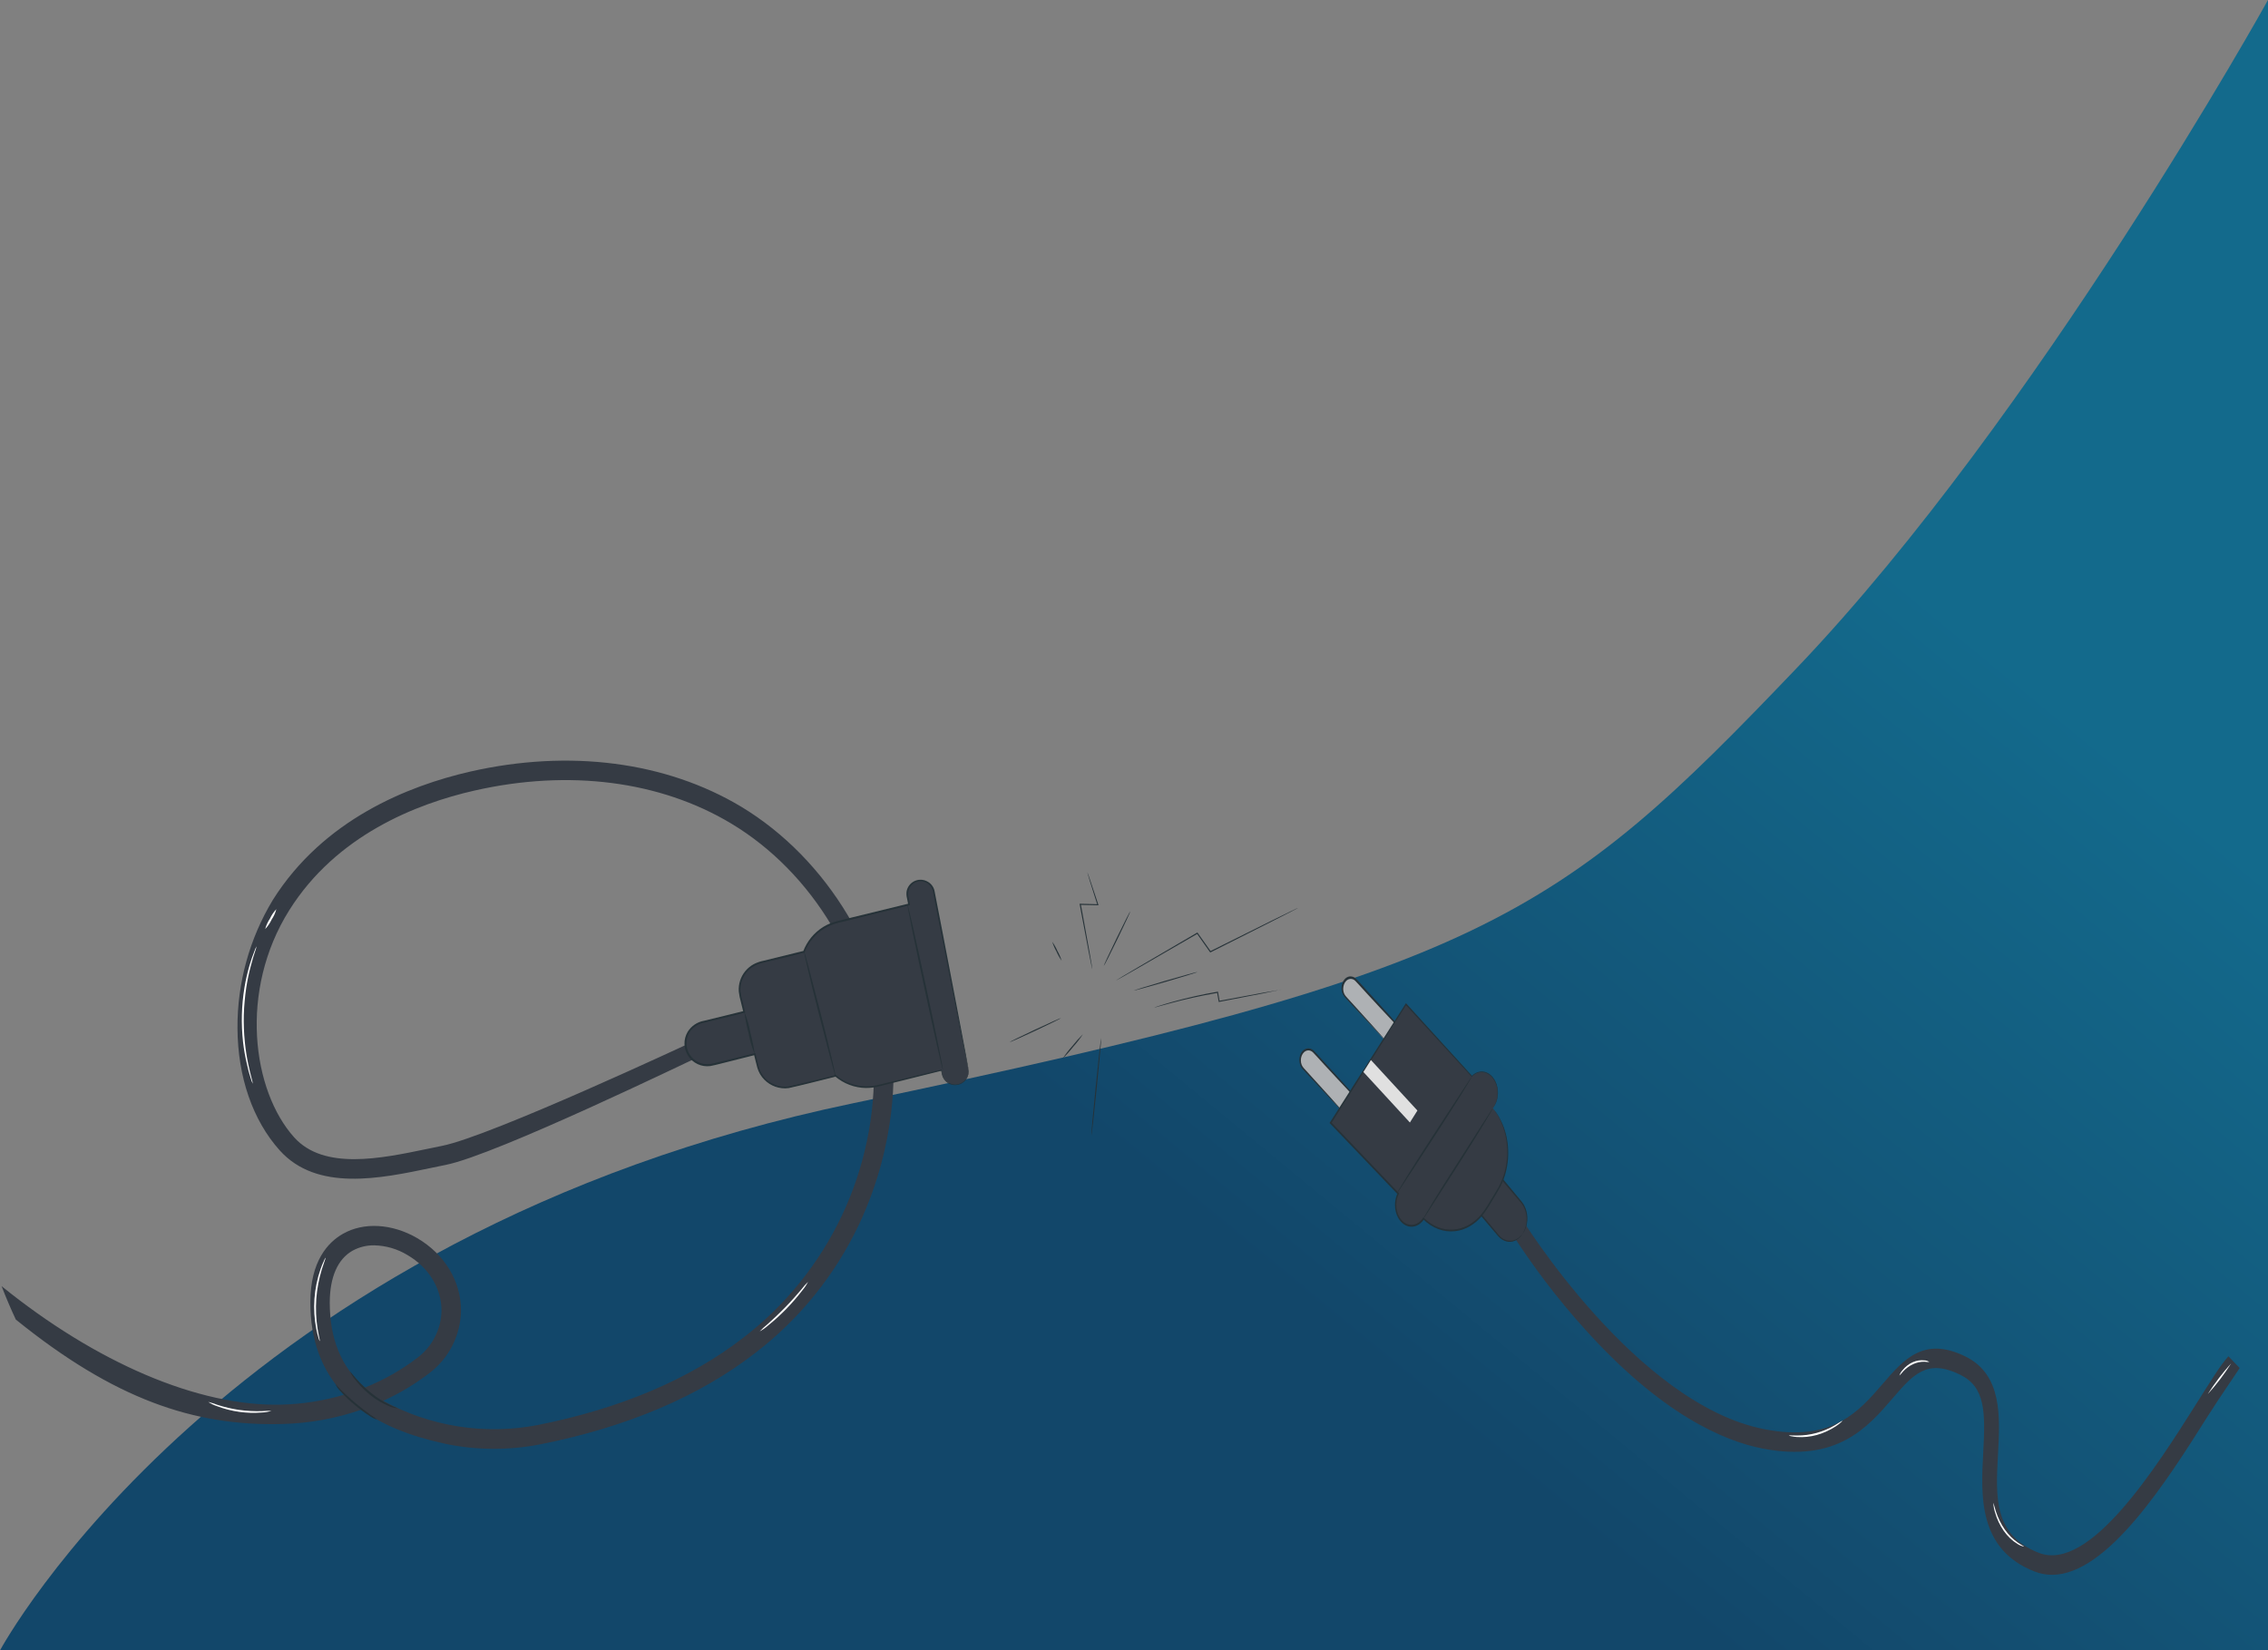 <svg width="1440" height="1048" viewBox="0 0 1440 1048" fill="none" xmlns="http://www.w3.org/2000/svg">
<rect x="0" y="0" width="1440" height="1048" fill="#808080" stroke="none"/>
<path opacity="0.9" d="M1440 0C1440 0 1293.62 264.023 1141.12 423.853C988.611 583.683 941.863 617.066 541.82 700.521C141.777 783.977 -5.73984e-05 1048 -5.73984e-05 1048H1440V0Z" fill="url(#paint0_linear_30_122)"/>
<path d="M1302.87 1000C1299.1 1000.01 1295.35 999.303 1291.73 997.89C1255.85 983.769 1257.74 949.744 1259.19 922.395C1260.59 896.907 1260.65 880.875 1244.65 872.983C1223.48 862.56 1214.78 872.685 1201.58 888.023C1185.86 906.288 1166.34 929.021 1118.94 919.789C1094.39 914.999 1054.73 897.95 1006.17 843.897C988.86 824.759 972.854 803.666 958.339 780.86L965.666 773.117C966.402 774.308 1038.9 891.72 1120.31 907.554C1163.37 915.942 1180.35 896.188 1195.34 878.766C1208.79 863.13 1221.48 848.364 1247.96 861.393C1271.34 872.933 1269.88 899.662 1268.58 923.264C1267.07 950.886 1265.77 974.735 1294.43 986.027C1326.73 998.734 1369.2 931.429 1394.52 891.323C1403.59 877.003 1409.88 866.63 1414.9 861.244L1422 868.69C1418.86 873.653 1410.14 886.062 1401.76 899.24C1375.96 940.164 1338.15 1000 1302.87 1000Z" fill="#353B44"/>
<path d="M1169.75 902.293C1169.75 902.293 1169.38 902.764 1168.62 903.385C1167.56 904.307 1166.46 905.136 1165.32 905.867C1161.54 908.294 1157.55 910.095 1153.44 911.227C1149.33 912.339 1145.13 912.764 1140.94 912.493C1139.67 912.406 1138.41 912.232 1137.16 911.972C1136.69 911.92 1136.23 911.778 1135.8 911.55C1135.8 911.351 1137.8 911.55 1140.97 911.55C1149.26 911.604 1157.46 909.372 1165.05 904.998C1167.94 903.261 1169.68 901.995 1169.75 902.293Z" fill="white"/>
<path d="M1224.97 864.842C1223.95 864.892 1222.92 864.842 1221.9 864.693C1216.96 864.6 1212.16 866.777 1208.32 870.847C1207.58 871.791 1206.79 872.662 1205.96 873.453C1206.39 872.196 1207.04 871.084 1207.85 870.202C1209.71 867.892 1211.93 866.131 1214.35 865.036C1216.77 863.94 1219.35 863.536 1221.9 863.849C1222.97 863.859 1224.02 864.199 1224.97 864.842Z" fill="white"/>
<path d="M1285.12 982.057C1283.64 981.827 1282.2 981.247 1280.87 980.345C1277.59 978.362 1274.65 975.549 1272.2 972.065C1269.75 968.581 1267.84 964.496 1266.6 960.044C1266.02 958.239 1265.7 956.315 1265.63 954.361C1265.78 954.361 1266.16 956.47 1267.22 959.721C1268.6 963.951 1270.52 967.844 1272.89 971.237C1275.27 974.611 1278.07 977.423 1281.18 979.551C1283.56 981.189 1285.18 981.859 1285.12 982.057Z" fill="white"/>
<path d="M1416.62 865.735C1412.12 872.82 1407.14 879.349 1401.74 885.242C1406.26 878.189 1411.24 871.662 1416.62 865.735Z" fill="white"/>
<path d="M966.668 783.59C964.732 786.39 962.029 788.064 959.153 788.246C956.278 788.427 953.465 787.101 951.333 784.558L934.752 764.704L949.369 743.584L965.931 763.438C968.062 765.983 969.336 769.535 969.474 773.314C969.612 777.093 968.603 780.789 966.668 783.59Z" fill="#353B44"/>
<path d="M966.667 783.59C967.223 782.52 967.733 781.409 968.196 780.265C969.363 777.026 969.545 773.325 968.706 769.916C968.138 767.558 967.102 765.442 965.703 763.786L960.699 757.904C957.167 753.685 953.239 749.044 949.066 744.105H949.708L942.4 754.678L935.091 765.225V764.381L946.649 778.205L951.596 784.186C952.979 785.853 954.674 787.009 956.507 787.536C959.173 788.304 961.961 787.709 964.306 785.874C965.133 785.158 965.928 784.379 966.685 783.541C966.081 784.605 965.332 785.514 964.476 786.221C962.094 788.283 959.189 789.023 956.393 788.281C954.436 787.778 952.616 786.596 951.124 784.856C949.557 783.019 947.895 781.034 946.12 778.974L934.468 765.151L934.128 764.754L934.449 764.307L941.739 753.735L949.047 743.212L949.349 742.765L949.689 743.162L961.247 757.085L966.194 763.066C967.661 764.849 968.732 767.122 969.292 769.643C970.112 773.223 969.827 777.083 968.498 780.389C968.052 781.602 967.43 782.69 966.667 783.59Z" fill="#263238"/>
<path d="M882.894 664.366L854.302 633.294C853.769 632.715 853.328 632.002 853.004 631.198C852.68 630.394 852.48 629.514 852.415 628.608C852.35 627.702 852.421 626.789 852.625 625.919C852.829 625.05 853.162 624.242 853.604 623.541C854.045 622.84 854.587 622.26 855.199 621.835C855.811 621.409 856.48 621.146 857.17 621.061C857.859 620.975 858.554 621.07 859.216 621.338C859.877 621.606 860.492 622.042 861.025 622.623L889.598 653.695L882.894 664.366Z" fill="#353B44"/>
<path d="M856.002 709.757L827.448 678.685C826.914 678.107 826.471 677.396 826.145 676.593C825.82 675.79 825.618 674.91 825.551 674.004C825.484 673.098 825.554 672.184 825.757 671.314C825.959 670.443 826.29 669.634 826.731 668.932C827.171 668.228 827.712 667.645 828.324 667.218C828.936 666.791 829.606 666.527 830.296 666.441C830.986 666.356 831.682 666.451 832.344 666.721C833.006 666.991 833.621 667.43 834.153 668.014L862.744 699.06L856.002 709.757Z" fill="#353B44"/>
<g opacity="0.6">
<path d="M882.893 664.366L854.302 633.294C853.768 632.715 853.327 632.002 853.003 631.198C852.679 630.394 852.479 629.514 852.414 628.608C852.349 627.702 852.421 626.789 852.625 625.919C852.829 625.05 853.161 624.242 853.603 623.541C854.044 622.84 854.586 622.26 855.198 621.835C855.81 621.409 856.48 621.146 857.169 621.061C857.858 620.975 858.553 621.07 859.215 621.338C859.877 621.606 860.491 622.042 861.025 622.623L889.597 653.695L882.893 664.366Z" fill="white"/>
</g>
<g opacity="0.6">
<path d="M856.001 709.757L827.447 678.685C826.912 678.107 826.469 677.396 826.144 676.592C825.818 675.789 825.616 674.909 825.55 674.004C825.483 673.098 825.553 672.184 825.755 671.313C825.958 670.443 826.289 669.634 826.729 668.931C827.169 668.228 827.711 667.645 828.323 667.218C828.934 666.79 829.605 666.526 830.295 666.441C830.985 666.355 831.681 666.45 832.343 666.72C833.004 666.99 833.619 667.43 834.151 668.013L862.743 699.06L856.001 709.757Z" fill="white"/>
</g>
<path d="M882.893 664.366C883.024 664.08 883.169 663.807 883.328 663.547L884.612 661.363L889.39 653.446V653.967L875.963 639.622L867.559 630.539L863.045 625.576L860.723 623.094C860.015 622.293 859.139 621.791 858.211 621.654C857.427 621.522 856.629 621.648 855.891 622.021C855.153 622.393 854.496 623.001 853.981 623.789C853.482 624.558 853.129 625.472 852.952 626.456C852.774 627.44 852.778 628.465 852.961 629.447C853.142 630.371 853.492 631.223 853.981 631.929C854.514 632.663 855.088 633.344 855.699 633.964L859.25 637.835L871.487 651.361L879.777 660.643L882.044 663.125C882.332 663.429 882.604 663.761 882.856 664.117C882.573 663.904 882.308 663.654 882.062 663.373L879.796 660.891C877.7 658.682 874.83 655.679 871.355 651.982L858.777 638.555L855.152 634.659C854.49 633.99 853.859 633.269 853.263 632.5C852.464 631.364 851.954 629.929 851.804 628.395C851.654 626.86 851.871 625.303 852.425 623.938C852.98 622.574 853.844 621.47 854.898 620.78C855.952 620.091 857.143 619.85 858.305 620.091C859.409 620.278 860.45 620.871 861.308 621.803L863.612 624.285L868.107 629.249L876.473 638.406L889.692 653.024L889.919 653.272L889.73 653.545L884.612 661.387L883.252 663.373C883.165 663.722 883.044 664.056 882.893 664.366Z" fill="#263238"/>
<path d="M856.002 709.757C856.13 709.464 856.282 709.189 856.455 708.938C856.795 708.343 857.21 707.623 857.739 706.754L862.517 698.838V699.359L849.09 684.989L840.686 675.931L836.172 670.967L833.85 668.485C833.127 667.7 832.249 667.201 831.319 667.046C830.533 666.924 829.737 667.056 828.999 667.433C828.262 667.809 827.606 668.418 827.089 669.205C826.588 669.973 826.235 670.888 826.06 671.873C825.886 672.858 825.896 673.884 826.088 674.864C826.266 675.784 826.609 676.635 827.089 677.345C827.629 678.072 828.21 678.744 828.826 679.356L832.358 683.252L844.614 696.778L852.904 706.059L855.171 708.541C855.462 708.833 855.728 709.166 855.964 709.534C855.964 709.534 855.699 709.311 855.19 708.789L852.904 706.432L844.463 697.522L831.904 684.096L828.279 680.175C827.608 679.52 826.976 678.798 826.39 678.016C825.802 677.135 825.387 676.078 825.181 674.938C824.952 673.774 824.94 672.554 825.147 671.383C825.354 670.212 825.774 669.124 826.371 668.213C826.995 667.292 827.78 666.585 828.659 666.153C829.537 665.72 830.483 665.575 831.413 665.731C832.517 665.919 833.558 666.512 834.416 667.443C835.19 668.312 835.965 669.131 836.739 669.925L841.234 674.888L849.6 684.021L862.819 698.664L863.027 698.912L862.857 699.185C860.704 702.436 858.985 705.067 857.72 707.003L856.379 709.013C856.19 709.559 856.002 709.782 856.002 709.757Z" fill="#263238"/>
<path d="M947.857 703.751L948.612 702.56C950.209 700.034 951.036 696.82 950.935 693.539C950.834 690.258 949.811 687.143 948.065 684.795C946.318 682.447 943.971 681.033 941.477 680.826C938.983 680.619 936.52 681.633 934.562 683.674L892.713 637.86L844.84 713.132L887.671 757.804C886.343 760.532 885.82 763.803 886.199 767.002C886.578 770.201 887.833 773.109 889.729 775.176C891.76 777.383 894.367 778.458 896.993 778.17C899.619 777.882 902.055 776.256 903.78 773.638C909.825 779.631 917.41 782.292 924.925 781.055C932.439 779.818 939.29 774.78 944.023 767.011L950.897 755.744C955.486 748.178 957.723 738.608 957.159 728.962C956.595 719.315 953.271 710.307 947.857 703.751Z" fill="#353B44"/>
<path d="M947.858 703.75L948.217 704.172L949.218 705.438C949.772 706.11 950.283 706.841 950.747 707.622L951.673 709.111L952.617 710.923C954.286 714.087 955.561 717.581 956.394 721.272C957.651 726.844 957.925 732.719 957.195 738.452C956.465 744.184 954.751 749.622 952.182 754.354C950.653 757.208 948.878 759.913 947.14 762.866C945.389 765.985 943.45 768.915 941.343 771.627C936.554 777.514 930.391 781.1 923.855 781.802C916.62 782.628 909.407 779.925 903.592 774.208H904.177C902.41 776.855 899.949 778.53 897.284 778.898C895.9 779.09 894.5 778.916 893.167 778.388C891.834 777.859 890.595 776.987 889.523 775.821C887.542 773.657 886.23 770.617 885.834 767.272C885.437 763.928 885.983 760.508 887.37 757.654L887.464 758.424L854.246 723.605L844.558 713.479L844.18 713.107L844.482 712.61C861.932 685.311 878.229 659.649 892.412 637.413L892.676 636.991L892.978 637.338L934.733 683.276H934.412C935.938 681.697 937.774 680.718 939.706 680.453C941.637 680.187 943.587 680.645 945.329 681.774C947.071 682.904 948.535 684.658 949.55 686.834C950.566 689.01 951.092 691.519 951.068 694.072C951.032 696.749 950.373 699.347 949.18 701.517C948.877 702.064 948.549 702.586 948.198 703.08L947.839 703.602C947.839 703.602 948.292 702.857 949.066 701.418C950.179 699.21 950.771 696.62 950.766 693.972C950.76 691.885 950.375 689.83 949.642 687.978C948.91 686.126 947.851 684.531 946.555 683.326C944.912 681.735 942.93 680.866 940.889 680.844C938.623 680.808 936.415 681.798 934.638 683.648L934.468 683.822L934.299 683.648L892.374 637.984H892.941L845.2 713.429V712.561L854.869 722.686L888.012 757.431L888.333 757.754L888.106 758.2C886.824 760.802 886.309 763.93 886.657 766.995C887.004 770.061 888.191 772.855 889.995 774.853C891.94 776.967 894.438 777.998 896.954 777.724C899.47 777.451 901.805 775.895 903.46 773.389L903.724 773.017L904.026 773.314C909.416 778.602 916.045 781.241 922.762 780.774C929.479 780.307 935.859 776.763 940.795 770.758C942.85 768.075 944.744 765.188 946.46 762.122C948.217 759.193 950.03 756.463 951.54 753.684C954.917 747.48 956.797 740.088 956.939 732.463C957.08 724.839 955.476 717.335 952.334 710.923C952.013 710.278 951.71 709.657 951.408 709.086L950.502 707.597C950.049 706.795 949.557 706.032 949.029 705.314L948.066 703.999C947.915 703.833 947.845 703.75 947.858 703.75Z" fill="#263238"/>
<path d="M899.947 705.195L870.419 673.105L865.641 680.697L895.169 712.788L899.947 705.195Z" fill="#E0E0E0"/>
<path d="M947.858 703.751C947.393 704.784 946.862 705.764 946.272 706.679C945.214 708.541 943.647 711.171 941.683 714.398C937.773 720.875 932.24 729.685 926.065 739.339C919.889 748.993 914.394 757.556 910.22 764.033L905.424 771.478C904.856 772.429 904.224 773.309 903.535 774.109C904 773.076 904.531 772.096 905.121 771.181C906.179 769.319 907.746 766.688 909.71 763.462C913.62 756.985 919.153 748.175 925.328 738.645L941.173 713.827L945.988 706.382C946.547 705.429 947.173 704.548 947.858 703.751Z" fill="#263238"/>
<path d="M934.564 683.574C934.07 684.666 933.501 685.696 932.864 686.652C931.712 688.588 930.013 691.367 927.916 694.767C923.686 701.567 917.756 710.849 911.147 721.024C904.537 731.2 898.607 740.233 894.15 747.058C892.035 750.235 890.373 752.89 888.976 754.9C888.367 755.897 887.698 756.827 886.974 757.68C887.489 756.6 888.063 755.571 888.693 754.603C889.845 752.667 891.525 749.887 893.64 746.487C897.871 739.687 903.801 730.405 910.41 720.23L927.407 694.221L932.581 686.354C933.187 685.362 933.85 684.433 934.564 683.574Z" fill="#263238"/>
<path d="M313.472 920C302.726 919.998 292.011 918.838 281.513 916.542C259.713 911.75 242.634 904.71 229.608 895.076C213.341 900.749 196.286 903.841 179.061 904.24C123.003 905.747 72.259 888.234 10.046 837.916C6.916 831.23 3.9 824.157 1 816.697C60.889 865.137 125.722 893.273 178.74 891.939C192.283 891.583 205.721 889.448 218.707 885.59C204.248 870.522 196.956 850.835 197.055 826.924C197.055 800.715 208.326 788.834 217.669 783.498C230.893 775.915 248.986 776.952 264.854 786.191C282.354 796.392 292.76 813.634 292.685 832.333C292.565 840.002 290.706 847.543 287.246 854.389C283.787 861.235 278.818 867.208 272.714 871.856C263.616 878.833 253.757 884.758 243.326 889.518C273.164 905.88 307.778 911.33 341.205 904.932C393.877 894.483 437.873 875.809 471.958 849.427C498.637 828.936 520.062 802.403 534.467 772.014C548.872 741.624 555.844 708.249 554.809 674.638V674.415C551.769 613.525 516.201 554.044 464.147 522.87C419.014 495.822 361.176 488.411 301.312 501.997C264.113 510.445 213.492 530.478 183.659 577.98C151.527 629.162 160.227 692.67 186.748 722.188C205.657 743.259 241.892 735.651 271.033 729.599L280.624 727.623C311.94 721.398 439.01 661.842 439.505 661.669L442.199 671.797C440.147 672.513 315.203 733.304 283.021 739.702C279.956 740.295 276.792 740.962 273.555 741.653C241.422 748.397 201.233 756.796 177.578 730.463C160.474 711.394 150.958 683.876 150.785 652.974C150.596 624.253 158.363 596.04 173.228 571.458C205.36 520.4 259.12 498.983 298.593 489.943C361.547 475.665 422.598 483.57 470.475 512.174C525.841 545.522 563.658 608.931 567.02 673.699C567.291 677.009 570.604 724.239 545.318 777.693C530.143 809.71 507.555 837.654 479.423 859.209C443.805 886.776 398.104 906.142 343.479 917.06C333.598 919.023 323.547 920.007 313.472 920ZM237.567 790.785C232.748 790.709 227.994 791.893 223.774 794.219C214.407 799.579 209.439 810.917 209.364 827.023C209.364 850.069 216.508 867.879 231.61 881.119C243.604 876.351 254.883 869.95 265.126 862.099C269.741 858.604 273.505 854.111 276.138 848.956C278.77 843.802 280.202 838.119 280.327 832.333C280.327 818.081 272.269 804.84 258.601 796.886C252.246 793.044 244.992 790.94 237.567 790.785Z" fill="#353B44"/>
<path d="M239.445 901.448C237.782 900.984 236.216 900.222 234.823 899.201C231.308 896.981 227.962 894.504 224.813 891.79C221.613 889.15 218.629 886.259 215.89 883.144C214.657 881.921 213.675 880.47 212.998 878.871C213.146 878.871 214.308 880.353 216.533 882.576C218.757 884.799 221.921 887.764 225.579 890.851C229.237 893.939 232.722 896.607 235.293 898.41C236.747 899.323 238.135 900.339 239.445 901.448Z" fill="#263238"/>
<path d="M252.396 894.235C250.469 894.129 248.581 893.65 246.835 892.827C242.551 891.065 238.552 888.675 234.971 885.738C231.374 882.834 228.13 879.517 225.306 875.857C224.043 874.383 223.025 872.714 222.291 870.917C222.439 870.917 223.675 872.597 225.974 875.24C228.977 878.678 232.286 881.836 235.861 884.676C239.37 887.547 243.212 889.985 247.305 891.938C250.32 893.519 252.446 894.038 252.396 894.235Z" fill="#263238"/>
<path d="M203.063 851.674C202.686 851.057 202.419 850.381 202.272 849.673C201.695 847.806 201.217 845.909 200.838 843.992C198.342 831.264 199.272 818.103 203.532 805.852C204.158 804.007 204.893 802.201 205.732 800.443C205.989 799.772 206.338 799.14 206.77 798.565C206.968 798.565 205.757 801.455 204.299 806.124C202.454 812.219 201.286 818.498 200.813 824.848C200.386 831.191 200.668 837.563 201.654 843.844C202.445 848.685 203.26 851.625 203.063 851.674Z" fill="white"/>
<path d="M172.289 895.89C170.363 896.517 168.357 896.866 166.332 896.928C156.582 897.745 146.773 896.352 137.636 892.852C135.711 892.223 133.882 891.333 132.198 890.209C134.147 890.695 136.062 891.306 137.933 892.037C142.492 893.528 147.173 894.619 151.922 895.298C156.679 895.962 161.483 896.218 166.283 896.063C168.28 895.885 170.286 895.827 172.289 895.89Z" fill="white"/>
<path d="M513.063 813.955C512.06 815.876 510.85 817.682 509.454 819.34C503.105 827.634 495.787 835.139 487.654 841.695C486.039 843.136 484.264 844.387 482.364 845.425C483.815 843.881 485.376 842.445 487.036 841.127C490.002 838.484 494.031 834.754 498.282 830.431C502.533 826.108 506.142 821.934 508.713 818.895C510.04 817.145 511.494 815.494 513.063 813.955Z" fill="white"/>
<path d="M160.524 688.198C159.989 687.151 159.566 686.05 159.263 684.913C158.271 681.889 157.445 678.814 156.791 675.699C155.694 671.091 154.868 666.423 154.32 661.718C153.024 650.162 153.332 638.484 155.234 627.012C156.016 622.335 157.073 617.708 158.398 613.154C159.275 610.083 160.306 607.057 161.488 604.089C161.853 602.972 162.333 601.895 162.922 600.878C162.683 602.03 162.353 603.162 161.933 604.262C161.191 606.386 160.252 609.499 159.239 613.377C158.031 617.925 157.066 622.534 156.347 627.185C155.501 632.915 154.981 638.688 154.789 644.476C154.66 650.248 154.883 656.023 155.457 661.767C155.926 666.446 156.644 671.097 157.607 675.699C158.423 679.627 159.189 682.789 159.807 684.938C160.132 686.004 160.372 687.094 160.524 688.198Z" fill="white"/>
<path d="M175.453 577.313C174.835 579.665 173.824 581.895 172.462 583.909C171.444 586.121 170.066 588.15 168.384 589.911C169.017 587.561 170.036 585.333 171.399 583.316C172.424 581.113 173.792 579.087 175.453 577.313Z" fill="white"/>
<path d="M614.773 678.788L592.8 565.901C592.309 563.758 591.003 561.889 589.159 560.69C587.314 559.491 585.076 559.055 582.916 559.475C580.756 559.896 578.844 561.138 577.585 562.941C576.325 564.744 575.816 566.966 576.165 569.137L577.179 574.275L531.724 585.44C526.904 586.621 522.448 588.966 518.746 592.27C515.044 595.573 512.21 599.734 510.492 604.387L483.081 611.13C478.52 612.252 474.59 615.138 472.157 619.154C469.724 623.17 468.986 627.987 470.105 632.547L472.576 642.427L445.758 649.047C443.981 649.485 442.308 650.269 440.834 651.353C439.359 652.437 438.113 653.801 437.167 655.367C436.22 656.932 435.591 658.669 435.316 660.477C435.04 662.286 435.124 664.13 435.563 665.906C436.001 667.682 436.785 669.355 437.87 670.828C438.955 672.301 440.319 673.547 441.886 674.493C443.452 675.439 445.19 676.067 446.999 676.343C448.809 676.618 450.655 676.534 452.432 676.096L479.275 669.501L481.178 677.232C482.301 681.791 485.188 685.717 489.207 688.149C493.225 690.581 498.045 691.319 502.607 690.201L530.513 683.333V683.111C534.169 686.236 538.518 688.447 543.198 689.559C547.879 690.672 552.757 690.655 557.43 689.509L597.768 679.628L598.238 682.098C598.729 684.242 600.034 686.111 601.879 687.31C603.723 688.509 605.962 688.944 608.122 688.524C610.281 688.104 612.193 686.861 613.453 685.058C614.713 683.255 615.221 681.034 614.872 678.862L614.773 678.788Z" fill="#353B44"/>
<path d="M614.773 678.788C614.945 679.407 615.02 680.048 614.995 680.69C614.963 682.603 614.283 684.449 613.067 685.927C612.067 687.122 610.764 688.027 609.295 688.548C607.826 689.07 606.244 689.188 604.713 688.891C603.216 688.573 601.83 687.864 600.696 686.835C599.563 685.807 598.723 684.496 598.262 683.037C597.941 681.95 597.792 680.838 597.545 679.702L597.867 679.9L568.206 687.31L559.333 689.533C556.191 690.436 552.937 690.885 549.668 690.867C542.512 690.73 535.627 688.11 530.191 683.457L530.933 682.987V683.185L531.056 683.654H530.587C521.17 685.952 511.308 688.595 500.704 690.941C497.876 691.304 495.002 691.001 492.312 690.058C489.621 689.114 487.188 687.556 485.206 685.507C483.151 683.393 481.648 680.805 480.832 677.973C480.065 675.157 479.423 672.341 478.706 669.5L479.373 669.92L456.732 675.626C454.78 676.046 452.926 676.639 450.825 676.96C448.148 677.286 445.433 676.858 442.985 675.725C440.538 674.592 438.456 672.799 436.974 670.547C435.491 668.296 434.668 665.675 434.595 662.98C434.523 660.286 435.204 657.625 436.563 655.297C437.708 653.411 439.25 651.796 441.08 650.563C442.911 649.331 444.988 648.51 447.167 648.158L472.428 641.958L471.983 642.674C471.488 640.624 470.969 638.5 470.426 636.351C469.785 634.144 469.331 631.889 469.066 629.607C468.728 624.899 470.225 620.244 473.243 616.614C474.719 614.83 476.523 613.346 478.558 612.242C480.584 611.202 482.748 610.454 484.984 610.018L510.344 603.794L509.948 604.164C512.367 597.7 516.861 592.219 522.727 588.577C525.588 586.836 528.709 585.56 531.971 584.798L541.363 582.476L577.055 573.756L576.659 574.374C576.387 573.04 576.14 571.681 575.868 570.347C575.516 568.985 575.424 567.569 575.596 566.173C575.818 564.792 576.361 563.481 577.18 562.347C577.999 561.212 579.072 560.285 580.314 559.639C581.556 558.994 582.932 558.647 584.331 558.628C585.731 558.609 587.116 558.917 588.375 559.528C589.608 560.091 590.695 560.93 591.552 561.979C592.409 563.028 593.013 564.26 593.319 565.58L598.732 593.518C602.093 611.056 605.034 626.371 607.457 639.043C609.879 651.715 611.733 661.596 613.043 668.438C613.661 671.798 614.13 674.391 614.452 676.194C614.6 677.059 614.724 677.701 614.798 678.195C614.82 678.425 614.82 678.657 614.798 678.887C614.715 678.672 614.657 678.448 614.625 678.22C614.625 677.726 614.378 677.084 614.205 676.244L612.598 668.488C611.238 661.67 609.261 651.74 606.74 639.167C604.219 626.593 601.228 611.204 597.768 593.691C596.037 584.93 594.2 575.634 592.256 565.802C591.983 564.638 591.45 563.551 590.697 562.623C589.943 561.694 588.989 560.949 587.906 560.442C586.789 559.911 585.563 559.649 584.327 559.678C583.091 559.706 581.879 560.023 580.787 560.605C579.696 561.186 578.757 562.015 578.044 563.025C577.331 564.035 576.866 565.197 576.684 566.42C576.509 567.7 576.593 569.002 576.931 570.249C577.203 571.583 577.475 572.916 577.722 574.275V574.769L577.228 574.893L541.561 583.711C535.407 585.416 528.783 586.181 523.271 589.664C517.603 593.167 513.256 598.449 510.912 604.683L510.788 604.979H510.492L485.132 611.229C482.999 611.633 480.935 612.34 479.002 613.329C477.115 614.368 475.438 615.75 474.059 617.404C471.233 620.788 469.832 625.137 470.154 629.533C470.408 631.749 470.855 633.94 471.488 636.079C472.008 638.253 472.551 640.377 473.046 642.427L473.194 642.995L472.601 643.144L447.488 649.344C445.456 649.639 443.515 650.382 441.806 651.518C440.096 652.654 438.66 654.156 437.601 655.914C436.381 658.046 435.776 660.475 435.856 662.93C435.935 665.385 436.695 667.77 438.05 669.819C439.406 671.868 441.304 673.5 443.534 674.534C445.763 675.568 448.236 675.963 450.677 675.676C452.555 675.429 454.533 674.811 456.461 674.367L479.077 668.833L479.62 668.71L479.744 669.229C480.461 672.069 481.103 674.935 481.845 677.677C482.61 680.34 484.019 682.775 485.948 684.766C487.811 686.698 490.099 688.171 492.63 689.067C495.161 689.963 497.866 690.258 500.531 689.929C510.937 687.607 520.972 684.988 530.34 682.74L530.018 683.309V683.111L529.672 681.703L530.76 682.642C536.036 687.16 542.721 689.702 549.668 689.83C552.861 689.857 556.041 689.424 559.11 688.545L567.984 686.396L597.644 679.208H597.916V679.48C598.163 680.616 598.311 681.777 598.608 682.79C598.905 683.788 599.391 684.719 600.042 685.532C601.249 686.999 602.909 688.025 604.763 688.447C605.948 688.691 607.172 688.675 608.351 688.401C609.53 688.127 610.635 687.601 611.591 686.859C612.547 686.117 613.331 685.177 613.889 684.104C614.447 683.03 614.765 681.849 614.822 680.641C614.837 680.023 614.82 679.404 614.773 678.788Z" fill="#263238"/>
<path d="M598.658 679.38C598.337 679.38 593.047 656.012 586.843 627.062C580.639 598.111 575.843 574.546 576.189 574.472C576.536 574.398 581.8 597.815 588.029 626.79C594.258 655.765 599.004 679.306 598.658 679.38Z" fill="#263238"/>
<path d="M530.414 683.037C530.093 683.037 525.471 665.523 519.885 643.761C514.298 621.999 510.22 604.238 510.541 604.238C510.863 604.238 515.485 621.752 521.071 643.563C526.657 665.375 530.736 683.037 530.414 683.037Z" fill="#263238"/>
<path d="M479.225 669.499C477.412 665.217 476.094 660.742 475.295 656.16C474.112 651.675 473.204 647.121 472.576 642.525C474.376 646.819 475.686 651.302 476.482 655.889C477.666 660.367 478.582 664.912 479.225 669.499Z" fill="#263238"/>
<path d="M824.005 576.6C823.928 576.669 823.841 576.727 823.747 576.772L822.932 577.215L819.771 578.86L808.041 584.853L768.677 604.678L768.42 604.821L768.234 604.578C767.147 603.019 765.988 601.374 764.801 599.715L759.923 592.792L760.381 592.892L723.691 614.076L712.763 620.313L709.788 621.958C709.473 622.129 709.23 622.272 709.016 622.372C708.801 622.472 708.744 622.515 708.744 622.501C708.744 622.487 708.744 622.501 708.987 622.315L709.731 621.843L712.592 620.084L723.42 613.676L759.98 592.291L760.252 592.12L760.438 592.391C762.012 594.594 763.656 596.94 765.344 599.3C766.517 600.974 767.676 602.619 768.777 604.163L768.334 604.049L807.784 584.424L819.613 578.631L822.832 577.086L823.661 576.714L824.005 576.6Z" fill="#263238"/>
<path d="M813.577 628.266C813.328 628.363 813.069 628.435 812.805 628.48L810.545 628.981L802.163 630.754L774.113 636.19L773.77 636.261V635.918L773.14 632.442C773.012 631.656 772.869 630.869 772.74 630.154L773.14 630.44C761.769 632.385 751.685 634.731 744.533 636.676C740.914 637.62 738.024 638.436 735.95 638.993L733.647 639.637C733.382 639.723 733.109 639.781 732.832 639.809C733.079 639.679 733.337 639.574 733.604 639.494L735.864 638.736C737.853 638.092 740.728 637.205 744.332 636.204C753.777 633.565 763.349 631.407 773.012 629.739H773.355V630.082C773.484 630.812 773.627 631.598 773.77 632.371C773.984 633.572 774.185 634.745 774.385 635.847L773.97 635.56L802.063 630.34L810.473 628.909L812.762 628.537C813.019 628.406 813.294 628.315 813.577 628.266Z" fill="#263238"/>
<path d="M717.684 578.617C717.856 578.703 714.222 586.57 709.545 596.182C704.868 605.794 700.963 613.518 700.777 613.433C700.591 613.347 704.253 605.494 708.916 595.867C713.579 586.241 717.512 578.531 717.684 578.617Z" fill="#263238"/>
<path d="M760.395 617.18C760.395 617.366 751.398 620.17 740.184 623.445C728.969 626.721 719.815 629.167 719.772 629.038C719.729 628.909 728.755 626.049 739.983 622.773C751.212 619.497 760.338 616.994 760.395 617.18Z" fill="#263238"/>
<path d="M690.392 554C690.636 554.455 690.832 554.935 690.978 555.43C691.35 556.489 691.836 557.891 692.409 559.607C693.653 563.298 695.341 568.39 697.343 574.383L697.487 574.812H697.029L685.857 574.583L686.215 574.168C686.473 575.599 686.759 577.029 687.045 578.617C688.876 588.63 690.521 597.813 691.751 604.536C692.308 607.783 692.766 610.443 693.095 612.403C693.224 613.261 693.338 613.976 693.424 614.548C693.483 614.796 693.507 615.052 693.496 615.306C693.393 615.073 693.321 614.828 693.281 614.577C693.167 614.005 693.009 613.304 692.823 612.446L691.264 604.621C689.991 597.913 688.26 588.801 686.344 578.731C686.072 577.215 685.786 575.728 685.528 574.297L685.443 573.882H685.872L697.043 574.168L696.743 574.598L692.051 559.736C691.522 557.991 691.093 556.575 690.778 555.445C690.618 554.972 690.489 554.489 690.392 554Z" fill="#263238"/>
<path d="M641.001 661.78C640.915 661.608 648.153 658.032 657.207 653.798C666.261 649.564 673.628 646.274 673.714 646.446C673.8 646.618 666.562 650.208 657.507 654.442C648.453 658.676 641.087 661.951 641.001 661.78Z" fill="#263238"/>
<path d="M674.729 672.15C676.599 669.348 678.664 666.681 680.909 664.168C682.985 661.514 685.235 659 687.646 656.645C685.777 659.452 683.707 662.119 681.452 664.626C679.387 667.286 677.141 669.8 674.729 672.15Z" fill="#263238"/>
<path d="M692.91 721.27C692.724 721.27 693.954 707.323 695.685 690.159C697.415 672.994 698.96 659.091 699.16 659.119C699.361 659.148 698.102 673.066 696.386 690.23C694.669 707.395 693.11 721.284 692.91 721.27Z" fill="#263238"/>
<path d="M668.092 598.027C669.395 599.856 670.503 601.817 671.396 603.878C672.502 605.831 673.394 607.898 674.057 610.043C672.761 608.211 671.659 606.251 670.767 604.192C669.665 602.235 668.769 600.169 668.092 598.027Z" fill="#263238"/>
<defs>
<linearGradient id="paint0_linear_30_122" x1="1366.57" y1="501.964" x2="820.878" y2="1164.52" gradientUnits="userSpaceOnUse">
<stop stop-color="#07678D"/>
<stop offset="0.7" stop-color="#064067"/>
</linearGradient>
</defs>
</svg>
